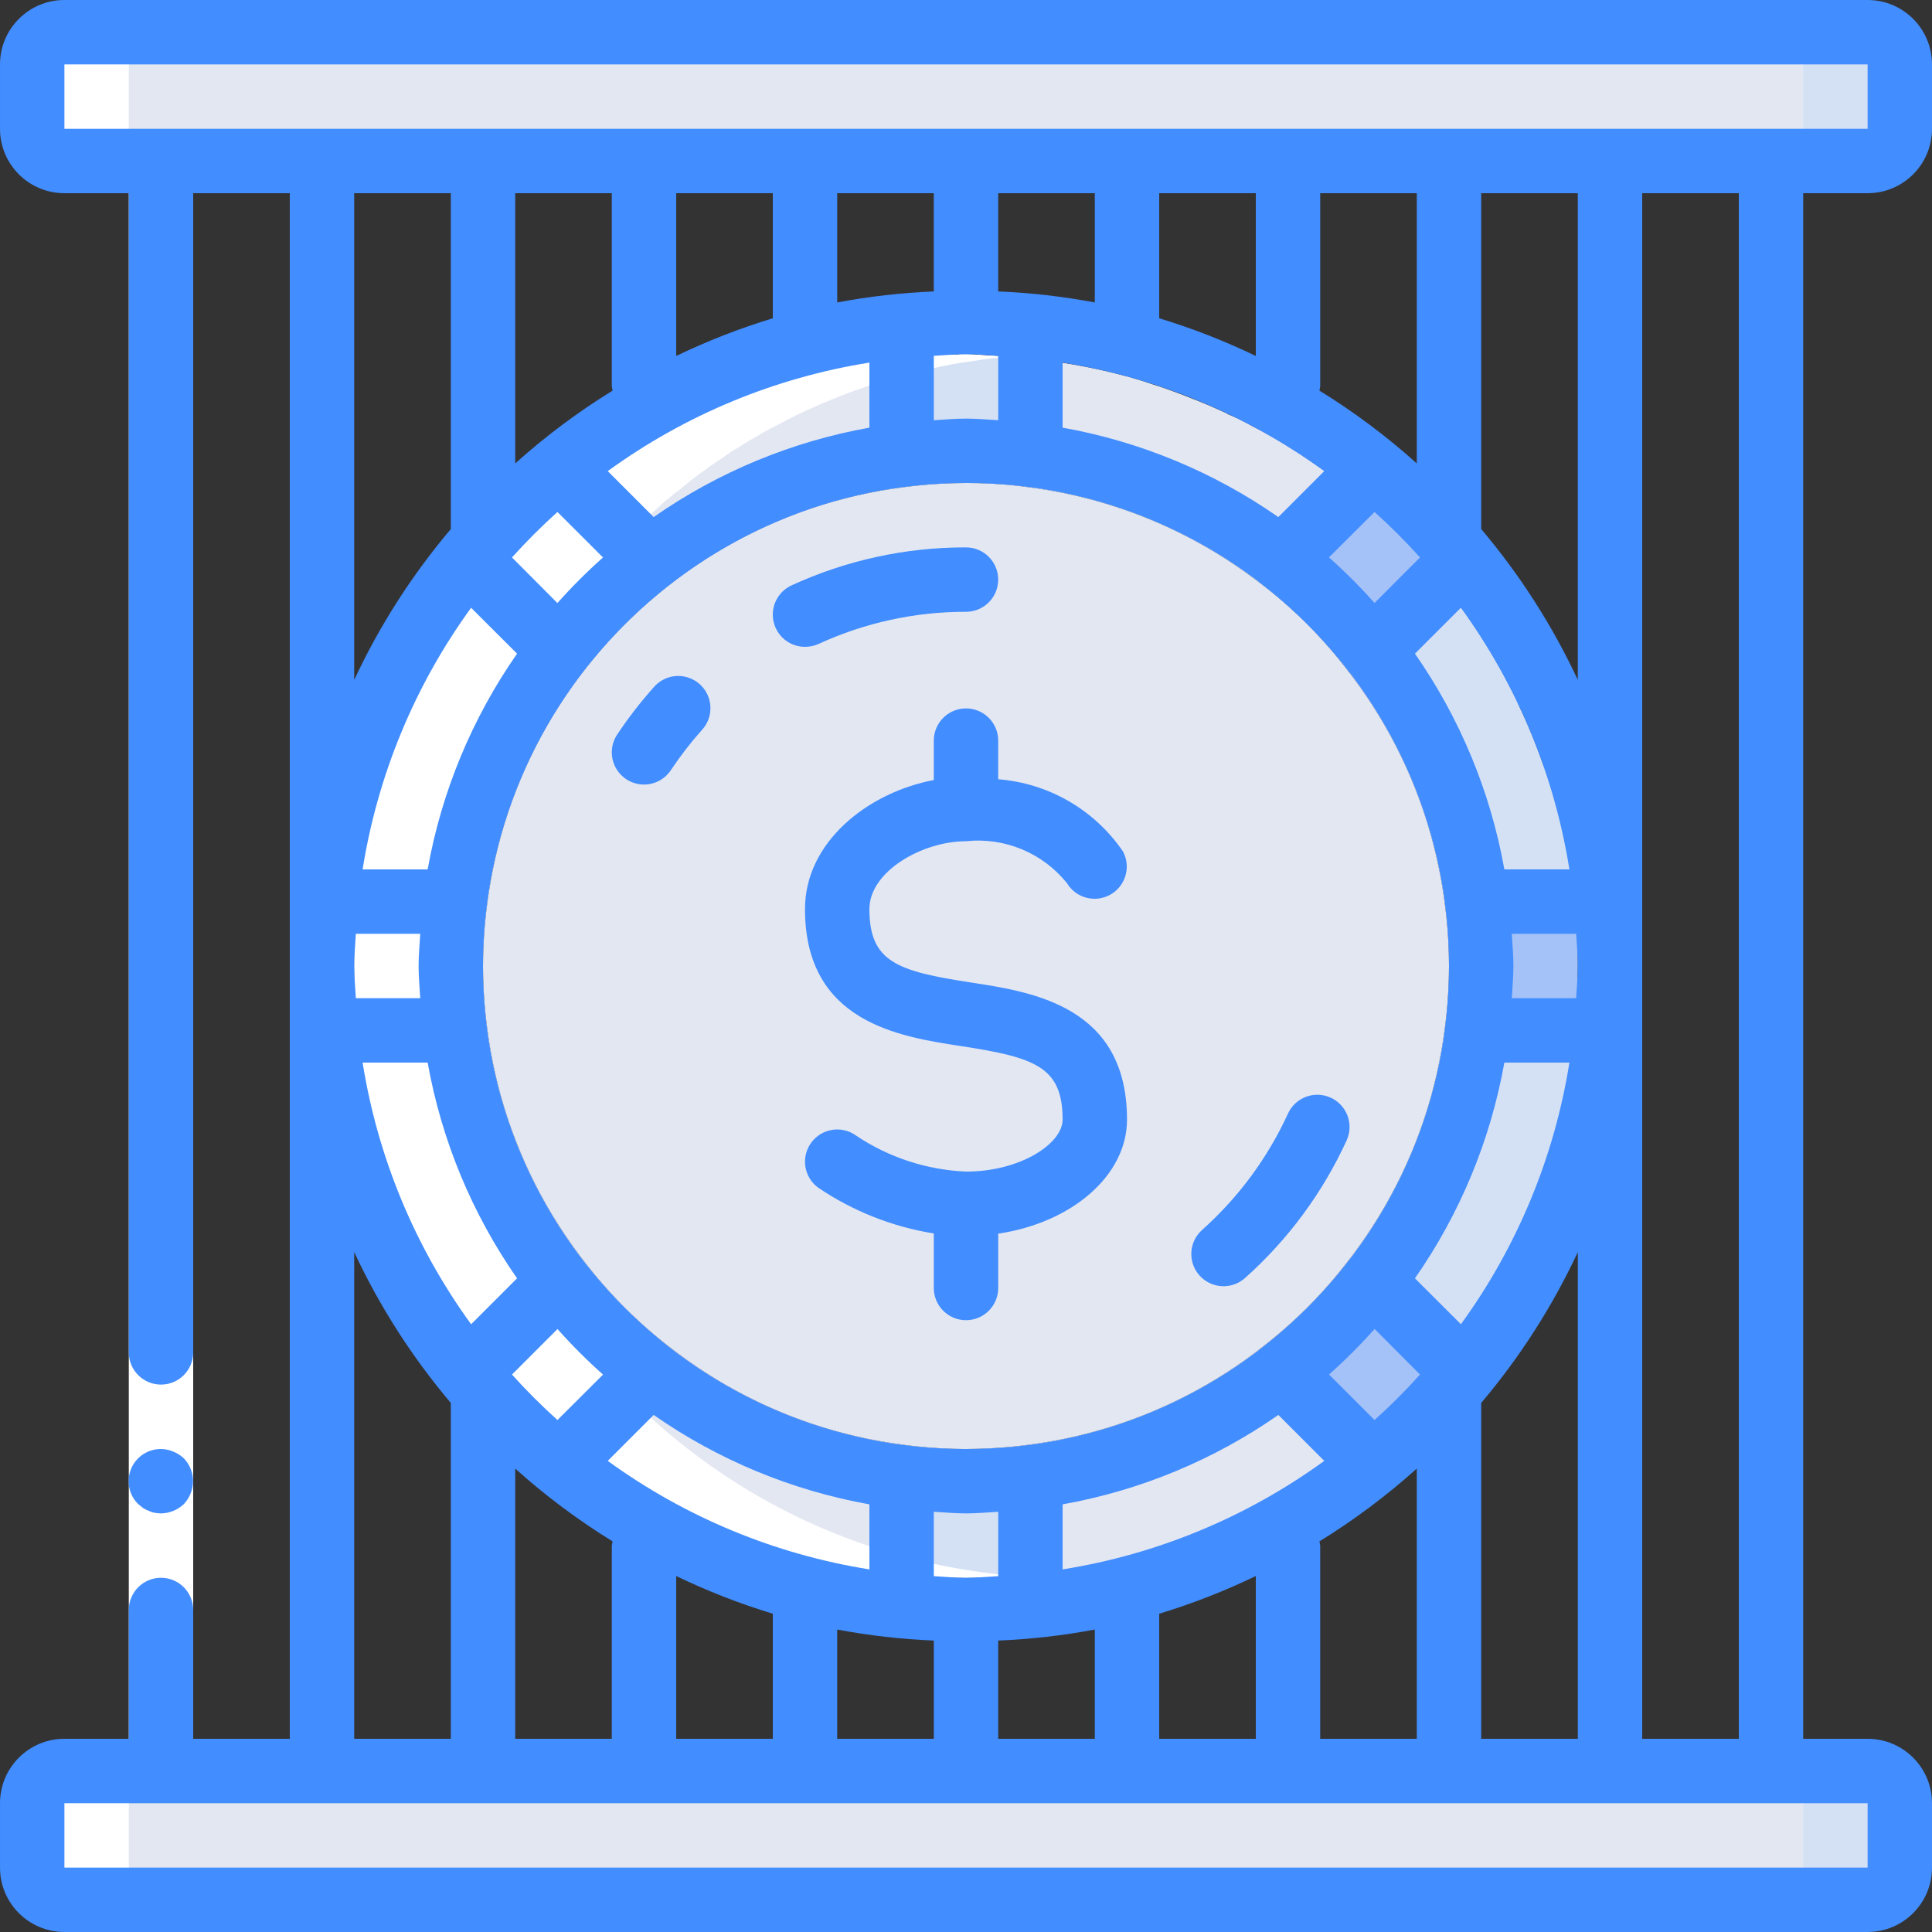 <?xml version="1.0" encoding="UTF-8"?> <svg xmlns="http://www.w3.org/2000/svg" height="512pt" viewBox="0 0 512 512" width="512pt"><rect x="0" y="0" width="512" height="512" fill="#333333" stroke="none"/><path d="m357.801 130.047-24.148 24.234h-.086c-17.609-13.535-38.477-22.191-60.5-25.086v-34.133c8.648.855 17.211 2.426 25.602 4.691h.086l2.559.77c.684.168 1.363.426 1.961.598 1.539.512 2.988 1.023 4.438 1.449 4.438 1.535 8.789 3.242 13.059 5.035 1.109.512 2.301 1.023 3.41 1.535.43.172.77.344 1.109.512v.086c.77.258 1.367.598 2.051.855l.086.082c.402.082.781.258 1.109.512 1.109.516 2.219 1.109 3.242 1.707 1.707.855 3.328 1.707 4.949 2.648.316.105.609.277.852.512 1.109.598 2.219 1.277 3.328 1.961l.77.512c.574.281 1.121.625 1.621 1.023.316.105.609.281.852.512.258.172.598.344.855.512.117.141.262.258.426.344.172.172.426.254.598.426.086 0 .086 0 .172.086.234.199.492.371.766.512l.172.172c.223.059.43.176.598.34.055.059.113.113.168.172.449.254.875.539 1.281.852.684.426 1.367.941 2.047 1.453.449.281.875.598 1.281.938l.086.086c.504.34.988.711 1.449 1.109h.086c.277.172.535.371.77.598.277.203.531.43.766.68.504.344.988.715 1.453 1.109h.086c.176.223.375.422.594.598zm0 0" fill="#e3e7f2"></path><path d="m238.934 94.805v34.391c-21.828 2.855-42.535 11.355-60.074 24.66l-24.66-23.809c.766-.68 1.621-1.363 2.473-2.047s1.879-1.535 2.816-2.219c.27-.219.555-.418.852-.598 1.707-1.281 3.5-2.559 5.379-3.754.32-.258.664-.484 1.023-.684 0-.086 0-.086.086-.086 1.027-.762 2.109-1.445 3.242-2.047 1.73-1.18 3.523-2.262 5.375-3.242 1.07-.695 2.18-1.32 3.328-1.879 2.219-1.195 4.438-2.305 6.742-3.496.086 0 .086 0 .168-.086 2.137-1.023 4.355-1.965 6.574-2.988.082 0 .082-.086.168-.086.086 0 .344-.082.512-.168.344-.172.684-.258 1.023-.43 1.281-.512 2.648-1.109 4.012-1.621.59-.176 1.16-.402 1.707-.68.172 0 .258-.086.34-.086.641-.266 1.297-.496 1.965-.684.426-.172.77-.258 1.195-.426 1.254-.504 2.535-.93 3.84-1.281l.766-.254c2.219-.684 4.523-1.367 6.742-1.965.426-.086.855-.172 1.195-.254 2.219-.598 4.352-1.109 6.57-1.539l1.195-.254c2.047-.426 4.266-.855 6.398-1.195h.172c.172 0 .258-.086.426-.086.262.016.52-.016.77-.086.938-.168 1.875-.254 2.902-.426.758-.156 1.527-.27 2.301-.34h.172c.395-.094.793-.152 1.195-.172.371.016.742-.016 1.109-.086zm0 0" fill="#e3e7f2"></path><path d="m178.859 153.855c-9.426 7.164-17.84 15.578-25.004 25.004l-23.809-24.66c.43-.598.855-1.195 1.367-1.793 2.133-2.562 4.352-5.035 6.57-7.426 2.219-2.387 4.352-4.438 6.656-6.656l.254-.254h.086c0-.172 0-.172.086-.172.504-.578 1.078-1.094 1.707-1.535.512-.512 1.109-1.023 1.621-1.453.172-.168.258-.34.426-.426.82-.836 1.707-1.605 2.645-2.305l1.707-1.449c.324-.258.664-.484 1.027-.684zm0 0" fill="#d4e1f4"></path><path d="m153.855 178.859c-13.27 17.559-21.766 38.254-24.66 60.074h-34.391c2.547-25.098 11.027-49.23 24.746-70.398h.086c1.793-2.816 3.672-5.547 5.633-8.277 1.535-2.051 3.07-4.098 4.777-6.059zm0 0" fill="#e3e7f2"></path><path d="m154.281 333.566-24.32 24.32c-19.719-24.25-31.938-53.727-35.156-84.82h34.391c2.91 22.02 11.562 42.883 25.086 60.5zm0 0" fill="#e3e7f2"></path><path d="m178.434 357.719-24.32 24.32c-8.883-7.176-16.977-15.27-24.152-24.152l24.32-24.32c6.879 9.141 15.012 17.273 24.152 24.152zm0 0" fill="#d4e1f4"></path><path d="m238.934 382.805v34.391c-31.09-3.234-60.562-15.449-84.82-35.156l24.32-24.32c17.598 13.555 38.473 22.211 60.5 25.086zm0 0" fill="#e3e7f2"></path><path d="m273.066 382.805v34.391c-11.344 1.25-22.789 1.25-34.133 0v-34.391c5.258.746 10.562 1.145 15.871 1.195h1.195c5.711-.008 11.41-.406 17.066-1.195zm0 0" fill="#d4e1f4"></path><path d="m357.887 382.039c-24.25 19.719-53.727 31.938-84.82 35.156v-34.391c22.023-2.895 42.891-11.551 60.5-25.086zm0 0" fill="#e3e7f2"></path><path d="m382.039 357.887c-7.176 8.883-15.27 16.977-24.152 24.152l-24.32-24.32c9.121-6.902 17.25-15.031 24.152-24.152zm0 0" fill="#a4c2f7"></path><path d="m417.195 273.066c-.086.512-.086 1.023-.172 1.535-3.441 30.543-15.586 59.449-34.984 83.285l-24.32-24.32c13.535-17.609 22.191-38.477 25.086-60.5zm0 0" fill="#d4e1f4"></path><path d="m418.133 256c-.008 5.703-.324 11.398-.938 17.066h-34.391c1.594-11.32 1.594-22.812 0-34.133h34.391c.07.16.098.336.086.512.254 2.047.426 4.098.512 6.23.254 3.414.34 6.824.34 10.324zm0 0" fill="#a4c2f7"></path><path d="m93.867 256c.008 5.703.324 11.398.938 17.066h34.391c-1.594-11.32-1.594-22.812 0-34.133h-34.391c-.07.16-.098.336-.086.512-.254 2.047-.426 4.098-.512 6.23-.254 3.414-.34 6.824-.34 10.324zm0 0" fill="#d4e1f4"></path><path d="m384 256c-.008 5.711-.406 11.41-1.195 17.066-2.895 22.023-11.551 42.891-25.086 60.5-6.902 9.121-15.031 17.25-24.152 24.152-17.609 13.535-38.477 22.191-60.5 25.086-5.656.789-11.355 1.188-17.066 1.195h-1.195c-5.309-.051-10.613-.449-15.871-1.195-22.027-2.875-42.902-11.531-60.5-25.086-9.141-6.879-17.273-15.012-24.152-24.152-13.523-17.617-22.176-38.48-25.086-60.5-1.594-11.32-1.594-22.812 0-34.133 2.895-21.82 11.391-42.516 24.66-60.074 7.164-9.426 15.578-17.84 25.004-25.004 17.539-13.305 38.246-21.805 60.074-24.66 5.656-.789 11.355-1.188 17.066-1.195h.852c5.43.008 10.848.406 16.215 1.195 22.023 2.895 42.891 11.551 60.5 25.086h.086c9.117 6.883 17.215 15.012 24.066 24.152 13.535 17.609 22.191 38.477 25.086 60.5.789 5.656 1.188 11.355 1.195 17.066zm0 0" fill="#e3e7f2"></path><path d="m381.953 154.199v.082l-24.234 24.152c-6.852-9.141-14.949-17.27-24.066-24.152l24.148-24.234c.176.066.328.184.43.344h.086c.082 0 .082 0 .168.168l.086.086c.086 0 .258.172.34.258.258.168.516.426.77.598l.426.426c.242.148.473.32.684.512.277.203.535.43.77.684.207.086.387.234.512.426.723.547 1.406 1.148 2.047 1.793.598.598 1.195 1.109 1.879 1.707.082.082.168.082.254.254l.086.086c.086 0 .086 0 .086.086.047 0 .086.039.086.086l.086.086c.082 0 .082.082.168.168.191.117.363.262.512.426.512.43 1.023.941 1.453 1.367.352.27.668.586.938.938.047 0 .086.039.086.086.324.242.613.527.852.855.684.594 1.367 1.363 2.051 2.047l.34.34c.598.598 1.195 1.281 1.707 1.879.172.086.254.172.254.254l.941 1.027c.34.426.68.766 1.023 1.191.27.184.5.414.684.684.34.426.766.855 1.109 1.281l.254.254c.172.18.312.379.426.598.262.164.469.402.598.684.242.188.445.418.598.684.309.32.594.66.855 1.023zm0 0" fill="#a4c2f7"></path><path d="m273.066 95.062v34.133c-5.367-.789-10.785-1.188-16.215-1.195h-.852c-5.711.008-11.41.406-17.066 1.195v-34.391h.086c2.305-.254 4.605-.426 6.91-.598h.086c.566-.07 1.137-.098 1.707-.086 1.707-.168 3.5-.168 5.207-.168h1.191v-.086h1.879c2.047 0 4.098.254 6.145.34 3.668.172 7.34.426 10.922.855zm0 0" fill="#d4e1f4"></path><path d="m417.195 238.934h-34.391c-2.895-22.023-11.551-42.891-25.086-60.5l24.234-24.152c.168 0 .254.172.34.258l.258.254.082.086c.137.125.25.27.344.43l.766 1.023c.758.82 1.441 1.707 2.051 2.645.086.172.254.34.34.512.086.172.258.254.344.426l.512.77c.426.598.852 1.109 1.277 1.707.512.766 1.023 1.449 1.535 2.219.516.766 1.195 1.789 1.793 2.645.258.512.598.938.855 1.363.047.047.078.105.086.172.047.043.078.105.082.172l.172.168c.008.066.039.125.086.172 1.281 2.047 2.559 4.098 3.754 6.23.938 1.535 1.793 3.156 2.645 4.777l.77 1.535c0 .086.086.086.086.172.25.531.535 1.043.852 1.535.176.508.406.992.684 1.453 0 .168.086.168.172.254.34.941.766 1.879 1.195 2.816.145.211.262.441.34.684 2.133 4.609 4.012 9.387 5.719 14.25h.082c.344.938.598 1.793.941 2.73.246.543.418 1.117.512 1.707.086.086.086.086.086.172 0 .086.082.086.082.168.598 1.793 1.109 3.586 1.539 5.461.598 1.965 1.109 4.012 1.535 6.062.426 2.047.852 4.008 1.281 6.059.062.066.094.16.082.254.086.426.172.938.258 1.449.156.648.27 1.305.34 1.965.086.426.172.938.258 1.363v.258c.34 2.305.684 4.691.938 6.996.098.422.156.852.172 1.281zm0 0" fill="#d4e1f4"></path><path d="m17.066 8.535h477.867c4.711 0 8.531 3.82 8.531 8.531v17.066c0 4.715-3.82 8.535-8.531 8.535h-477.867c-4.711 0-8.531-3.82-8.531-8.535v-17.066c0-4.711 3.82-8.531 8.531-8.531zm0 0" fill="#d4e1f4"></path><path d="m17.066 469.332h477.867c4.711 0 8.531 3.82 8.531 8.535v17.066c0 4.711-3.82 8.531-8.531 8.531h-477.867c-4.711 0-8.531-3.82-8.531-8.531v-17.066c0-4.715 3.82-8.535 8.531-8.535zm0 0" fill="#d4e1f4"></path><path d="m17.066 8.535h452.266c4.715 0 8.535 3.82 8.535 8.531v17.066c0 4.715-3.82 8.535-8.535 8.535h-452.266c-4.711 0-8.531-3.82-8.531-8.535v-17.066c0-4.711 3.82-8.531 8.531-8.531zm0 0" fill="#e3e7f2"></path><path d="m17.066 469.332h452.266c4.715 0 8.535 3.82 8.535 8.535v17.066c0 4.711-3.82 8.531-8.535 8.531h-452.266c-4.711 0-8.531-3.82-8.531-8.531v-17.066c0-4.715 3.82-8.535 8.531-8.535zm0 0" fill="#e3e7f2"></path><path d="m17.066 503.465h25.602c-4.715 0-8.535-3.82-8.535-8.531v-17.066c0-4.715 3.82-8.535 8.535-8.535h-25.602c-4.711 0-8.531 3.82-8.531 8.535v17.066c0 4.711 3.82 8.531 8.531 8.531zm0 0" fill="#fff"></path><path d="m17.066 42.668h25.602c-4.715 0-8.535-3.82-8.535-8.535v-17.066c0-4.711 3.82-8.531 8.535-8.531h-25.602c-4.711 0-8.531 3.82-8.531 8.531v17.066c0 4.715 3.82 8.535 8.531 8.535zm0 0" fill="#fff"></path><path d="m129.961 357.887c30.824 38.004 77.109 60.129 126.039 60.246 4.344 0 8.535-.238 12.801-.59-1.426-.117-2.852-.195-4.266-.348-82.379-8.895-144.879-78.34-145.07-161.195 0-3.5.086-6.91.344-10.324.086-2.133.254-4.184.512-6.23-.016-.176.016-.352.086-.512 2.543-25.098 11.027-49.23 24.746-70.398h.086c1.793-2.816 3.668-5.547 5.633-8.277 1.535-2.051 3.07-4.098 4.777-6.059.426-.598.852-1.195 1.363-1.793 2.137-2.562 4.355-5.035 6.574-7.426 2.215-2.387 4.352-4.438 6.652-6.656l.258-.254h.086c0-.172 0-.172.086-.172.504-.578 1.078-1.094 1.707-1.535.512-.512 1.109-1.023 1.621-1.453.168-.168.254-.34.426-.426.82-.836 1.703-1.605 2.645-2.305l1.707-1.449c.32-.258.664-.484 1.023-.684.77-.68 1.621-1.363 2.477-2.047.852-.684 1.875-1.535 2.816-2.219.27-.219.555-.418.852-.598 1.707-1.281 3.5-2.559 5.375-3.754.32-.258.664-.484 1.023-.684 0-.086 0-.086.086-.086 1.031-.762 2.113-1.445 3.242-2.047 1.73-1.18 3.527-2.262 5.379-3.242 1.066-.695 2.18-1.32 3.328-1.879 2.219-1.195 4.438-2.305 6.738-3.496.086 0 .086 0 .172-.086 2.133-1.023 4.352-1.965 6.57-2.988.086 0 .086-.086.172-.086.086 0 .34-.082.512-.168.34-.172.684-.258 1.023-.43 1.281-.512 2.645-1.109 4.012-1.621.586-.176 1.16-.402 1.707-.68.168 0 .254-.086.34-.086.641-.266 1.297-.496 1.965-.684.426-.172.766-.258 1.191-.426 1.254-.504 2.535-.93 3.84-1.281l.77-.254c2.219-.684 4.523-1.367 6.742-1.965.426-.086.852-.172 1.195-.254 2.219-.598 4.352-1.109 6.57-1.539l1.195-.254c2.047-.426 4.266-.855 6.398-1.195h.172c.168 0 .254-.086.426-.086.258.016.52-.016.766-.086.941-.168 1.879-.254 2.902-.426.762-.156 1.531-.27 2.305-.34h.172c.391-.094.789-.152 1.195-.172.371.016.742-.016 1.109-.086h.082c.855-.094 1.641-.137 2.461-.211-1.656-.121-3.277-.309-4.934-.387-2.047-.086-4.098-.34-6.145-.34h-1.879v.086h-1.191c-1.707 0-3.5 0-5.207.168-.57-.012-1.141.016-1.707.086h-.086c-2.305.172-4.605.344-6.91.598h-.086c-.367.07-.738.102-1.109.086-.402.02-.801.078-1.195.172h-.172c-.773.07-1.543.184-2.301.34-1.027.172-1.965.258-2.902.426-.25.07-.508.102-.77.086-.168 0-.254.086-.426.086h-.172c-2.133.34-4.352.77-6.398 1.195l-1.195.254c-2.219.43-4.352.941-6.57 1.539-.34.082-.77.168-1.195.254-2.219.598-4.523 1.281-6.742 1.965l-.766.254c-1.305.352-2.586.777-3.84 1.281-.426.168-.77.254-1.195.426-.668.188-1.324.418-1.965.684-.082 0-.168.086-.34.086-.547.277-1.117.504-1.707.68-1.363.512-2.73 1.109-4.012 1.621-.34.172-.68.258-1.023.43-.168.086-.34.086-.512.168-.168.086-.086.086-.168.086-2.219 1.023-4.438 1.965-6.574 2.988-.082.086-.082.086-.168.086-2.305 1.191-4.523 2.301-6.742 3.496-1.148.559-2.258 1.184-3.328 1.879-1.852.98-3.645 2.062-5.375 3.242-1.133.602-2.215 1.285-3.242 2.047-.086 0-.086 0-.086.086-.359.199-.703.426-1.023.684-1.879 1.195-3.672 2.473-5.379 3.754-.297.18-.582.379-.852.598-.938.684-1.879 1.449-2.816 2.219s-1.707 1.367-2.473 2.047c-.363.199-.703.426-1.027.684l-1.707 1.449c-.938.699-1.824 1.469-2.645 2.305-.168.086-.254.258-.426.426-.512.43-1.109.941-1.621 1.453-.629.441-1.203.957-1.707 1.535-.086 0-.086 0-.086.172h-.086l-.254.254c-2.305 2.219-4.438 4.352-6.656 6.656-2.219 2.305-4.438 4.863-6.57 7.426-.512.598-.938 1.195-1.367 1.793-1.707 1.961-3.242 4.008-4.777 6.059-1.961 2.73-3.84 5.461-5.633 8.277h-.086c-13.719 21.168-22.199 45.301-24.746 70.398-.07.16-.098.336-.086.512-.254 2.047-.426 4.098-.512 6.23-.254 3.414-.34 6.824-.34 10.324.09 37.078 12.824 73.02 36.094 101.887zm0 0" fill="#fff"></path><path d="m34.133 460.801v-418.133h17.066v418.133zm0 0" fill="#fff"></path><g fill="#428dff"><path d="m494.934 0h-477.867c-9.426 0-17.066 7.641-17.066 17.066v17.066c0 9.426 7.641 17.066 17.066 17.066h17.066v307.199c0 4.715 3.82 8.535 8.535 8.535 4.711 0 8.531-3.82 8.531-8.535v-307.199h25.602v409.602h-25.602v-34.133c0-4.715-3.82-8.535-8.531-8.535-4.715 0-8.535 3.82-8.535 8.535v34.133h-17.066c-9.426 0-17.066 7.641-17.066 17.066v17.066c0 9.426 7.641 17.066 17.066 17.066h477.867c9.426 0 17.066-7.641 17.066-17.066v-17.066c0-9.426-7.641-17.066-17.066-17.066h-17.066v-409.602h17.066c9.426 0 17.066-7.641 17.066-17.066v-17.066c0-9.426-7.641-17.066-17.066-17.066zm-401.066 51.199h25.598v89.012c-10.262 12.129-18.871 25.566-25.598 39.961zm68.266 0v51.199c.051.375.125.746.223 1.109-9.168 5.648-17.812 12.109-25.82 19.305v-71.613zm42.668 0v33.145c-8.777 2.668-17.336 6.008-25.602 9.992v-43.137zm42.664 0v26.035c-8.59.355-17.148 1.328-25.598 2.918v-28.953zm42.668 0v28.953c-8.449-1.59-17.008-2.562-25.598-2.918v-26.035zm42.668 0v43.137c-8.266-3.984-16.824-7.324-25.602-9.992v-33.145zm42.664 0v71.613c-8.008-7.195-16.652-13.656-25.82-19.305.098-.363.172-.734.223-1.109v-51.199zm42.668 0v128.973c-6.727-14.395-15.336-27.832-25.598-39.961v-89.012zm-68.266 409.602v-51.199c-.051-.375-.125-.746-.223-1.109 9.168-5.648 17.812-12.109 25.82-19.305v71.613zm-42.668 0v-33.145c8.777-2.668 17.336-6.008 25.602-9.992v43.137zm-42.664 0v-26.035c8.59-.355 17.148-1.328 25.598-2.918v28.953zm-42.668 0v-28.953c8.449 1.59 17.008 2.562 25.598 2.918v26.035zm-42.668 0v-43.137c8.266 3.984 16.824 7.324 25.602 9.992v33.145zm-42.664 0v-71.613c8.008 7.195 16.652 13.656 25.82 19.305-.098.363-.172.734-.223 1.109v51.199zm93.863-364.707v17.238c-20.547 3.668-40.055 11.754-57.172 23.695l-12.168-12.176c20.523-14.914 44.285-24.77 69.34-28.758zm120.543 28.758-12.168 12.176c-17.117-11.941-36.625-20.027-57.172-23.695v-17.238c25.055 3.988 48.816 13.844 69.34 28.758zm-69.34 291.055v-17.238c20.547-3.668 40.055-11.754 57.172-23.695l12.168 12.176c-20.523 14.914-44.285 24.77-69.34 28.758zm-120.543-28.758 12.168-12.176c17.117 11.941 36.625 20.027 57.172 23.695v17.238c-25.055-3.988-48.816-13.844-69.34-28.758zm-25.379-22.879 12.059-12.066c3.785 4.258 7.816 8.289 12.074 12.078l-12.082 12.039c-4.223-3.805-8.246-7.828-12.051-12.051zm-41.812-108.27c0-2.883.281-5.691.434-8.535h17.066c-.168 2.844-.434 5.652-.434 8.535s.266 5.691.434 8.535h-17.066c-.152-2.844-.434-5.652-.434-8.535zm162.133-128c70.691 0 128 57.309 128 128s-57.309 128-128 128-128-57.309-128-128c.078-70.66 57.34-127.922 128-128zm162.133 128c0 2.883-.281 5.691-.434 8.535h-17.066c.168-2.844.434-5.652.434-8.535s-.266-5.691-.434-8.535h17.066c.152 2.844.434 5.652.434 8.535zm-162.133 162.133c-2.883 0-5.691-.281-8.535-.434v-17.066c2.844.168 5.652.434 8.535.434s5.691-.266 8.535-.434v17.066c-2.844.152-5.652.434-8.535.434zm108.27-41.812-12.066-12.059c4.258-3.785 8.289-7.816 12.078-12.074l12.039 12.082c-3.805 4.223-7.828 8.246-12.051 12.051zm22.879-25.395-12.176-12.152c11.941-17.117 20.027-36.625 23.695-57.172h17.238c-3.988 25.055-13.844 48.816-28.758 69.34zm11.52-120.527c-3.668-20.547-11.754-40.055-23.695-57.172l12.176-12.168c14.914 20.523 24.77 44.285 28.758 69.34zm-22.348-82.668-12.059 12.066c-3.785-4.258-7.816-8.289-12.074-12.078l12.082-12.039c4.223 3.805 8.246 7.828 12.051 12.051zm-120.32-53.863c2.883 0 5.691.281 8.535.434v17.066c-2.844-.168-5.652-.434-8.535-.434s-5.691.266-8.535.434v-17.066c2.844-.152 5.652-.434 8.535-.434zm-108.27 41.812 12.066 12.059c-4.258 3.785-8.289 7.816-12.078 12.074l-12.039-12.082c3.805-4.223 7.828-8.246 12.051-12.051zm-22.879 25.395 12.176 12.152c-11.941 17.117-20.027 36.625-23.695 57.172h-17.238c3.988-25.055 13.844-48.816 28.758-69.34zm-11.52 120.527c3.668 20.547 11.754 40.055 23.695 57.172l-12.176 12.168c-14.914-20.523-24.77-44.285-28.758-69.34zm279.203 90.188c10.262-12.129 18.871-25.566 25.598-39.961v128.973h-25.598zm-298.668-39.961c6.727 14.395 15.336 27.832 25.598 39.961v89.012h-25.598zm401.066 146.039v17.066h-477.867v-17.066zm-34.133-17.066h-25.602v-409.602h25.602zm-443.734-426.668v-17.066h477.867v17.066zm0 0"></path><path d="m39.426 400.383c.48.246 1 .422 1.535.512.562.098 1.133.152 1.707.172 2.258-.031 4.422-.918 6.059-2.473.77-.816 1.379-1.773 1.789-2.816 1.289-3.184.586-6.824-1.789-9.301-.816-.773-1.773-1.383-2.816-1.793-1.027-.438-2.129-.672-3.242-.684-3.469-.02-6.602 2.059-7.934 5.262-1.328 3.199-.59 6.891 1.875 9.332l1.277 1.023c.477.32.992.582 1.539.766zm0 0"></path><path d="m213.332 171.418c1.227.008 2.441-.25 3.559-.75 12.266-5.648 25.609-8.559 39.109-8.535 4.711 0 8.535-3.82 8.535-8.531 0-4.715-3.824-8.535-8.535-8.535-15.957-.039-31.73 3.395-46.227 10.062-3.645 1.672-5.633 5.656-4.777 9.578.855 3.918 4.324 6.711 8.336 6.711zm0 0"></path><path d="m170.668 207.914c2.859.004 5.531-1.43 7.117-3.812 2.496-3.75 5.254-7.32 8.258-10.676 2.066-2.266 2.758-5.469 1.812-8.387-.945-2.918-3.387-5.102-6.391-5.723s-6.109.422-8.137 2.727c-3.551 3.965-6.812 8.18-9.762 12.609-1.742 2.621-1.902 5.984-.418 8.758 1.484 2.773 4.375 4.504 7.52 4.504zm0 0"></path><path d="m324.266 340.855c2.102 0 4.129-.773 5.691-2.176 11.395-10.164 20.559-22.574 26.914-36.453 1.965-4.293.082-9.363-4.211-11.328-4.289-1.965-9.363-.082-11.328 4.211-5.383 11.746-13.141 22.254-22.781 30.855-2.641 2.363-3.547 6.109-2.277 9.418 1.27 3.305 4.453 5.484 7.992 5.473zm0 0"></path><path d="m264.535 196.266c0-4.711-3.824-8.531-8.535-8.531s-8.535 3.82-8.535 8.531v10.453c-17.492 3.32-34.133 16.43-34.133 34.188 0 29.992 24.902 33.809 41.379 36.324 19.516 2.996 26.891 5.445 26.891 19.465 0 6.375-11.188 13.789-25.602 13.789-10.395-.445-20.469-3.742-29.117-9.531-3.812-2.77-9.148-1.926-11.918 1.887-2.773 3.812-1.93 9.148 1.883 11.922 9.203 6.219 19.652 10.355 30.617 12.117v14.453c0 4.715 3.824 8.535 8.535 8.535s8.535-3.82 8.535-8.535v-14.402c19.445-2.867 34.133-15.359 34.133-30.234 0-29.996-24.902-33.809-41.379-36.328-19.516-2.992-26.891-5.441-26.891-19.461 0-9.961 14.012-17.973 25.602-17.973 10.223-1.098 20.301 3.082 26.742 11.094 2.379 3.98 7.496 5.332 11.531 3.051 4.035-2.285 5.508-7.371 3.316-11.457-7.562-11.043-19.715-18.07-33.055-19.113zm0 0"></path></g></svg> 